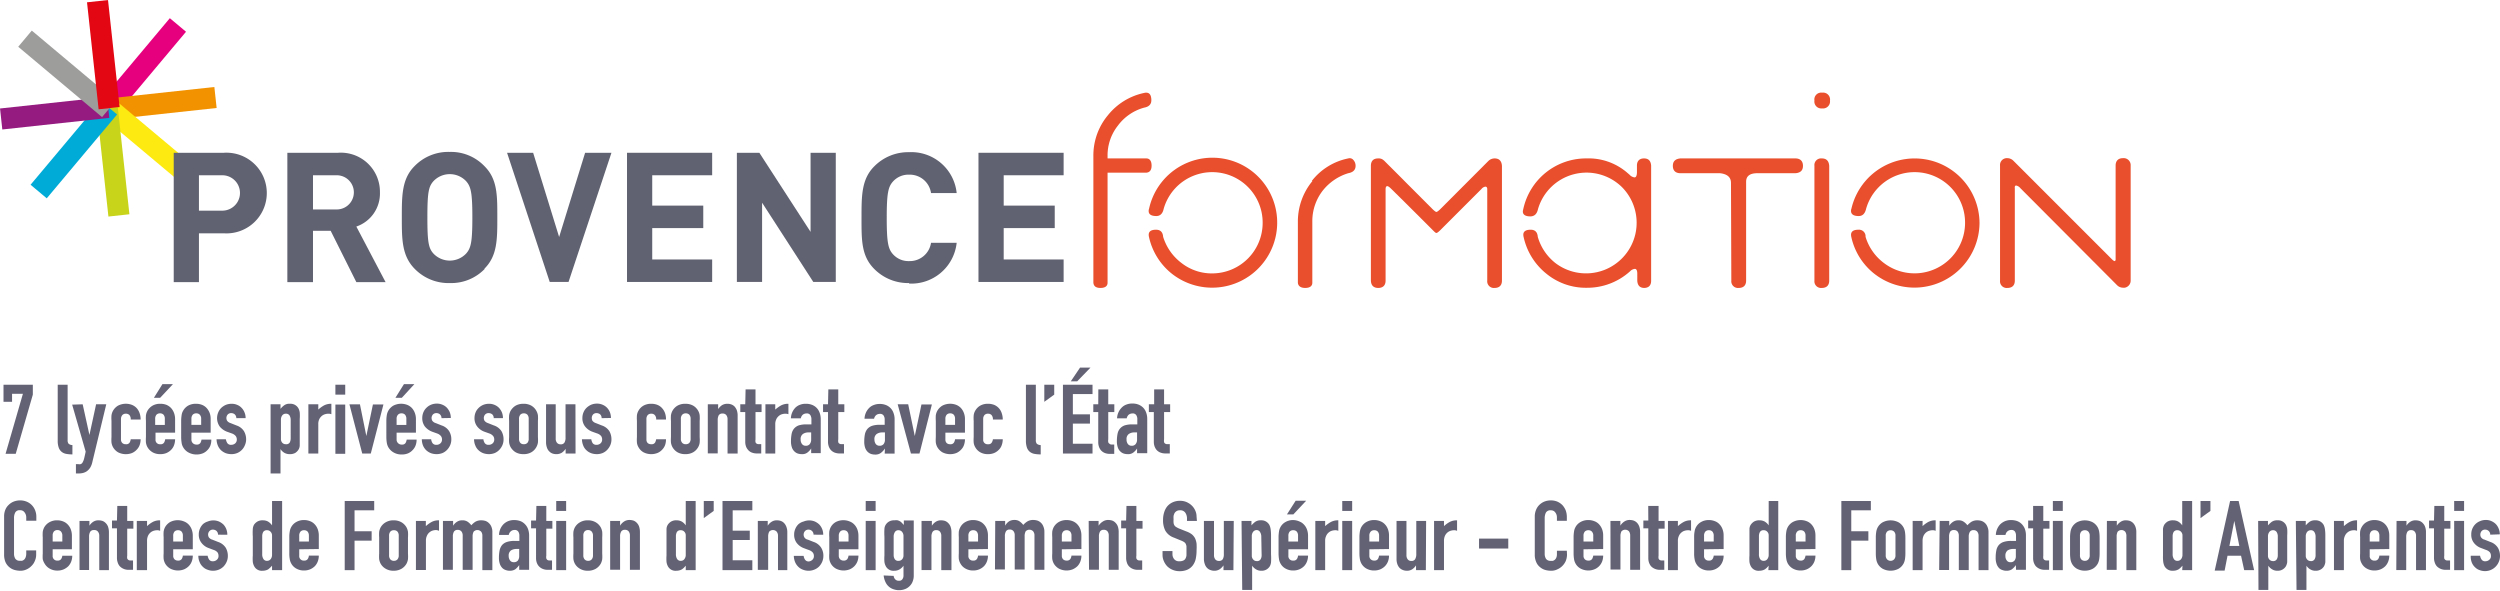 <svg xmlns="http://www.w3.org/2000/svg" width="103.16mm" height="24.37mm" viewBox="0 0 292.42 69.08"><defs><style>.cls-1{fill:#636275;}.cls-2{fill:#e6007e;}.cls-3{fill:#f39200;}.cls-4{fill:#fcea10;}.cls-5{fill:#c8d419;}.cls-6{fill:#00abd7;}.cls-7{fill:#951b81;}.cls-8{fill:#9d9d9c;}.cls-9{fill:#e30613;}.cls-10{fill:#616271;}.cls-11{fill:#e94f2d;}</style></defs><title>logo-PF-7lyc-cfes-cfa-2019-seul</title><g id="Calque_2" data-name="Calque 2"><g id="Calque_1-2" data-name="Calque 1"><path class="cls-1" d="M2.68,46.06H1.41V47h-1V45H3.84v1.16l-2,6.92H.65Z"/><path class="cls-1" d="M6.75,45H7.91v6.46a.64.64,0,0,0,.12.45.73.73,0,0,0,.44.15v1.09a4,4,0,0,1-.72-.06,1.21,1.21,0,0,1-.54-.24,1.11,1.11,0,0,1-.34-.49,2.37,2.37,0,0,1-.12-.82Z"/><path class="cls-1" d="M9.67,47.29l.79,3.59h0l.78-3.59h1.19L10.8,54.05a2.05,2.05,0,0,1-.25.65,1.67,1.67,0,0,1-.38.41,1.46,1.46,0,0,1-.46.21,2.16,2.16,0,0,1-.51.06H8.88V54.29h.26a.87.87,0,0,0,.3,0,.46.46,0,0,0,.22-.2,1.75,1.75,0,0,0,.18-.46c.05-.2.11-.46.18-.8l-1.58-5.5Z"/><path class="cls-1" d="M14.15,51.4a.57.57,0,0,0,.16.42.55.55,0,0,0,.41.14.46.46,0,0,0,.44-.19,1,1,0,0,0,.13-.39h1.16a2,2,0,0,1-.12.69,1.53,1.53,0,0,1-.35.54,1.6,1.6,0,0,1-.54.38,2,2,0,0,1-1.64-.09,1.64,1.64,0,0,1-.59-.61,1.59,1.59,0,0,1-.17-.52,4.36,4.36,0,0,1,0-.65V49.23a4.36,4.36,0,0,1,0-.65,1.59,1.59,0,0,1,.17-.52,1.64,1.64,0,0,1,.59-.61,2,2,0,0,1,1.64-.09,1.55,1.55,0,0,1,.55.38,1.72,1.72,0,0,1,.34.59,2.21,2.21,0,0,1,.12.74H15.29a.75.75,0,0,0-.15-.52.55.55,0,0,0-.42-.16.53.53,0,0,0-.41.16.72.72,0,0,0-.16.49Z"/><path class="cls-1" d="M18.19,50.61v.79a.51.51,0,0,0,.57.56.45.45,0,0,0,.43-.19,1,1,0,0,0,.13-.39h1.16a2,2,0,0,1-.12.69,1.5,1.5,0,0,1-.34.54,1.75,1.75,0,0,1-.55.38,1.8,1.8,0,0,1-.71.13,1.77,1.77,0,0,1-.92-.22,1.67,1.67,0,0,1-.6-.61,1.59,1.59,0,0,1-.17-.52,4.36,4.36,0,0,1,0-.65V49.23a4.36,4.36,0,0,1,0-.65,1.59,1.59,0,0,1,.17-.52,1.67,1.67,0,0,1,.6-.61,1.77,1.77,0,0,1,.92-.22,1.88,1.88,0,0,1,.72.13,1.6,1.6,0,0,1,.54.38,1.77,1.77,0,0,1,.34.58,2,2,0,0,1,.12.7v1.59ZM19,44.93h1.23l-1.5,1.6H18Zm-.85,4.77h1.13V49a.72.72,0,0,0-.15-.49.53.53,0,0,0-.41-.16.54.54,0,0,0-.42.16.72.72,0,0,0-.15.49Z"/><path class="cls-1" d="M22.39,50.61v.79a.57.57,0,0,0,.15.42A.58.58,0,0,0,23,52a.47.47,0,0,0,.44-.19,1.2,1.2,0,0,0,.13-.39h1.15a2,2,0,0,1-.11.69,1.53,1.53,0,0,1-.35.54,1.55,1.55,0,0,1-.55.38A2,2,0,0,1,22,52.9a1.57,1.57,0,0,1-.59-.61,1.39,1.39,0,0,1-.17-.52,4.29,4.29,0,0,1-.05-.65V49.23a4.29,4.29,0,0,1,.05-.65,1.39,1.39,0,0,1,.17-.52,1.57,1.57,0,0,1,.59-.61,1.79,1.79,0,0,1,.92-.22,1.88,1.88,0,0,1,.72.13,1.43,1.43,0,0,1,.54.38,1.8,1.8,0,0,1,.35.58,2,2,0,0,1,.11.7v1.59Zm0-.91h1.14V49a.67.67,0,0,0-.16-.49.53.53,0,0,0-.41-.16.55.55,0,0,0-.42.16.72.72,0,0,0-.15.49Z"/><path class="cls-1" d="M27.64,48.91a.59.59,0,0,0-.19-.45.65.65,0,0,0-.4-.14.54.54,0,0,0-.42.17.63.63,0,0,0-.15.41.71.71,0,0,0,.08.31.78.78,0,0,0,.41.28l.68.27a1.65,1.65,0,0,1,.89.68,1.91,1.91,0,0,1,.25.94,1.69,1.69,0,0,1-.14.68,1.67,1.67,0,0,1-.35.55,1.64,1.64,0,0,1-.55.38,1.73,1.73,0,0,1-.69.13,2,2,0,0,1-.65-.11,1.87,1.87,0,0,1-.54-.33,1.69,1.69,0,0,1-.38-.54,2,2,0,0,1-.16-.76h1.09a1.23,1.23,0,0,0,.17.45.51.51,0,0,0,.46.2.71.71,0,0,0,.45-.16.58.58,0,0,0,.2-.46.69.69,0,0,0-.13-.41,1,1,0,0,0-.45-.3l-.56-.2a2,2,0,0,1-.86-.61,1.71,1.71,0,0,1-.17-1.66,1.66,1.66,0,0,1,.36-.53,1.93,1.93,0,0,1,.54-.35,1.84,1.84,0,0,1,.66-.12,1.59,1.59,0,0,1,.66.13,1.41,1.41,0,0,1,.51.35,1.55,1.55,0,0,1,.34.53,1.67,1.67,0,0,1,.13.67Z"/><path class="cls-1" d="M31.65,47.29h1.16v.53a2.46,2.46,0,0,1,.44-.42,1,1,0,0,1,.66-.17,1.05,1.05,0,0,1,1,.54,1.51,1.51,0,0,1,.15.48,5.17,5.17,0,0,1,0,.76V51.2c0,.42,0,.73,0,.92a1,1,0,0,1-.15.48,1.25,1.25,0,0,1-.38.38,1.28,1.28,0,0,1-.65.14,1.23,1.23,0,0,1-.61-.15,1.37,1.37,0,0,1-.46-.44h0v2.85H31.65ZM34,49.17a1.07,1.07,0,0,0-.13-.57.48.48,0,0,0-.43-.21.5.5,0,0,0-.42.19.81.81,0,0,0-.16.52v2.24a.64.64,0,0,0,.16.45.54.54,0,0,0,.42.17.47.47,0,0,0,.45-.2,1.06,1.06,0,0,0,.11-.48Z"/><path class="cls-1" d="M36.07,47.29h1.16v.62a3.33,3.33,0,0,1,.69-.5,1.8,1.8,0,0,1,.84-.18v1.22a1,1,0,0,0-.35-.06,1.43,1.43,0,0,0-.39.06,1.06,1.06,0,0,0-.39.21,1.24,1.24,0,0,0-.29.38,1.34,1.34,0,0,0-.11.6v3.41H36.07Z"/><path class="cls-1" d="M39.23,45h1.15v1.16H39.23Zm0,2.32h1.15v5.76H39.23Z"/><path class="cls-1" d="M43.37,53.05h-1l-1.5-5.76h1.23L42.85,51h0l.77-3.69h1.23Z"/><path class="cls-1" d="M46.39,50.61v.79a.54.54,0,0,0,.16.42A.55.55,0,0,0,47,52a.46.46,0,0,0,.44-.19,1.2,1.2,0,0,0,.13-.39h1.16a2,2,0,0,1-.12.69,1.53,1.53,0,0,1-.35.54,1.6,1.6,0,0,1-.54.38,1.85,1.85,0,0,1-.72.13A1.82,1.82,0,0,1,46,52.9a1.64,1.64,0,0,1-.59-.61,1.59,1.59,0,0,1-.17-.52,4.29,4.29,0,0,1-.05-.65V49.23a4.29,4.29,0,0,1,.05-.65,1.59,1.59,0,0,1,.17-.52,1.64,1.64,0,0,1,.59-.61,2,2,0,0,1,1.64-.09,1.55,1.55,0,0,1,.55.38,1.77,1.77,0,0,1,.34.58,2,2,0,0,1,.12.7v1.59Zm.86-5.68h1.22L47,46.53h-.75Zm-.86,4.77h1.14V49a.72.72,0,0,0-.15-.49.55.55,0,0,0-.42-.16.53.53,0,0,0-.41.16.67.67,0,0,0-.16.49Z"/><path class="cls-1" d="M51.64,48.91a.59.59,0,0,0-.19-.45.63.63,0,0,0-.4-.14.54.54,0,0,0-.42.17.63.63,0,0,0-.15.41.71.71,0,0,0,.08.31.78.78,0,0,0,.41.28l.68.27a1.65,1.65,0,0,1,.89.68,1.81,1.81,0,0,1,.25.94,1.68,1.68,0,0,1-.13.68,1.87,1.87,0,0,1-.36.55,1.6,1.6,0,0,1-.54.38,1.82,1.82,0,0,1-.7.13,2,2,0,0,1-.65-.11,1.87,1.87,0,0,1-.54-.33,1.69,1.69,0,0,1-.38-.54,2,2,0,0,1-.15-.76h1.09a1.06,1.06,0,0,0,.16.45.52.52,0,0,0,.46.2.67.67,0,0,0,.45-.16.58.58,0,0,0,.2-.46.63.63,0,0,0-.13-.41,1,1,0,0,0-.45-.3l-.56-.2a2,2,0,0,1-.86-.61,1.61,1.61,0,0,1-.31-1,1.72,1.72,0,0,1,.14-.68,1.54,1.54,0,0,1,.37-.53,1.68,1.68,0,0,1,.54-.35,1.76,1.76,0,0,1,.66-.12,1.57,1.57,0,0,1,.65.13,1.54,1.54,0,0,1,.52.35,1.93,1.93,0,0,1,.34.53,1.85,1.85,0,0,1,.12.67Z"/><path class="cls-1" d="M57.75,48.91a.59.59,0,0,0-.18-.45.68.68,0,0,0-.41-.14.54.54,0,0,0-.42.17.63.63,0,0,0-.15.41.71.71,0,0,0,.08.31.82.82,0,0,0,.41.28l.68.27a1.68,1.68,0,0,1,.9.68,1.91,1.91,0,0,1,.24.94,1.68,1.68,0,0,1-.13.68,1.87,1.87,0,0,1-.36.55,1.6,1.6,0,0,1-.54.38,1.82,1.82,0,0,1-.7.13,2,2,0,0,1-.64-.11,1.63,1.63,0,0,1-.54-.33,1.43,1.43,0,0,1-.38-.54,1.81,1.81,0,0,1-.16-.76h1.09a1.06,1.06,0,0,0,.16.45.52.52,0,0,0,.46.2.67.67,0,0,0,.45-.16.58.58,0,0,0,.2-.46.63.63,0,0,0-.13-.41,1,1,0,0,0-.45-.3l-.56-.2a1.87,1.87,0,0,1-.85-.61,1.56,1.56,0,0,1-.32-1,1.72,1.72,0,0,1,.14-.68A1.54,1.54,0,0,1,56,47.7a1.68,1.68,0,0,1,.54-.35,1.76,1.76,0,0,1,.66-.12,1.57,1.57,0,0,1,.65.13,1.54,1.54,0,0,1,.52.35,1.93,1.93,0,0,1,.34.53,1.85,1.85,0,0,1,.12.67Z"/><path class="cls-1" d="M59.55,49.23a4.36,4.36,0,0,1,0-.65,1.59,1.59,0,0,1,.17-.52,1.72,1.72,0,0,1,.59-.61,1.82,1.82,0,0,1,.92-.22,1.77,1.77,0,0,1,.92.22,1.57,1.57,0,0,1,.59.61,1.6,1.6,0,0,1,.18.52,4.36,4.36,0,0,1,0,.65v1.89a4.36,4.36,0,0,1,0,.65,1.6,1.6,0,0,1-.18.52,1.57,1.57,0,0,1-.59.61,1.77,1.77,0,0,1-.92.22,1.82,1.82,0,0,1-.92-.22,1.72,1.72,0,0,1-.59-.61,1.59,1.59,0,0,1-.17-.52,4.36,4.36,0,0,1,0-.65Zm1.16,2.08a.7.7,0,0,0,.15.49.53.53,0,0,0,.41.16.54.54,0,0,0,.42-.16.7.7,0,0,0,.15-.49V49a.72.72,0,0,0-.15-.49.54.54,0,0,0-.42-.16.53.53,0,0,0-.41.16.72.72,0,0,0-.15.49Z"/><path class="cls-1" d="M67.32,53.05H66.16V52.5h0a1.71,1.71,0,0,1-.44.45,1.18,1.18,0,0,1-.65.17,1.35,1.35,0,0,1-.44-.07.93.93,0,0,1-.38-.25,1,1,0,0,1-.27-.43,1.82,1.82,0,0,1-.11-.66V47.29H65v4a.75.75,0,0,0,.15.5.52.52,0,0,0,.42.18.47.47,0,0,0,.45-.2,1.08,1.08,0,0,0,.13-.59V47.29h1.16Z"/><path class="cls-1" d="M70.37,48.91a.59.59,0,0,0-.18-.45.68.68,0,0,0-.41-.14.54.54,0,0,0-.42.17.62.62,0,0,0-.14.41.7.7,0,0,0,.07.31.82.82,0,0,0,.41.28l.68.27a1.68,1.68,0,0,1,.9.68,1.91,1.91,0,0,1,.24.94,1.68,1.68,0,0,1-.13.68,1.87,1.87,0,0,1-.36.55,1.6,1.6,0,0,1-.54.38,1.78,1.78,0,0,1-.7.13,2,2,0,0,1-.64-.11,1.63,1.63,0,0,1-.54-.33,1.43,1.43,0,0,1-.38-.54,2,2,0,0,1-.16-.76h1.09a1.21,1.21,0,0,0,.16.45.52.52,0,0,0,.46.2.67.67,0,0,0,.45-.16.58.58,0,0,0,.2-.46.69.69,0,0,0-.12-.41,1,1,0,0,0-.46-.3l-.56-.2a1.92,1.92,0,0,1-.85-.61,1.56,1.56,0,0,1-.32-1,1.72,1.72,0,0,1,.14-.68,1.54,1.54,0,0,1,.37-.53,1.93,1.93,0,0,1,.54-.35,1.76,1.76,0,0,1,.66-.12,1.57,1.57,0,0,1,.65.13,1.54,1.54,0,0,1,.52.35,1.72,1.72,0,0,1,.34.53,1.85,1.85,0,0,1,.12.67Z"/><path class="cls-1" d="M75.61,51.4a.57.57,0,0,0,.15.42.58.58,0,0,0,.42.14.47.47,0,0,0,.44-.19,1.2,1.2,0,0,0,.13-.39H77.9a2,2,0,0,1-.11.69,1.53,1.53,0,0,1-.35.54,1.55,1.55,0,0,1-.55.38,2,2,0,0,1-1.63-.09,1.57,1.57,0,0,1-.59-.61,1.39,1.39,0,0,1-.17-.52,4.29,4.29,0,0,1,0-.65V49.23a4.29,4.29,0,0,1,0-.65,1.39,1.39,0,0,1,.17-.52,1.57,1.57,0,0,1,.59-.61,1.79,1.79,0,0,1,.92-.22,1.88,1.88,0,0,1,.72.13,1.43,1.43,0,0,1,.54.38,1.74,1.74,0,0,1,.35.59,2.21,2.21,0,0,1,.11.74H76.75a.7.7,0,0,0-.16-.52.53.53,0,0,0-.41-.16.55.55,0,0,0-.42.16.72.72,0,0,0-.15.49Z"/><path class="cls-1" d="M78.48,49.23a4.29,4.29,0,0,1,0-.65,1.59,1.59,0,0,1,.17-.52,1.64,1.64,0,0,1,.59-.61,1.82,1.82,0,0,1,.92-.22,1.79,1.79,0,0,1,.92.22,1.57,1.57,0,0,1,.59.61,1.39,1.39,0,0,1,.17.52,4.29,4.29,0,0,1,0,.65v1.89a4.29,4.29,0,0,1,0,.65,1.39,1.39,0,0,1-.17.52,1.57,1.57,0,0,1-.59.61,1.79,1.79,0,0,1-.92.22,1.82,1.82,0,0,1-.92-.22,1.64,1.64,0,0,1-.59-.61,1.59,1.59,0,0,1-.17-.52,4.29,4.29,0,0,1,0-.65Zm1.16,2.08a.66.66,0,0,0,.16.49.53.53,0,0,0,.41.16.55.55,0,0,0,.42-.16.7.7,0,0,0,.15-.49V49a.72.72,0,0,0-.15-.49.55.55,0,0,0-.42-.16.53.53,0,0,0-.41.16.67.67,0,0,0-.16.49Z"/><path class="cls-1" d="M82.79,47.29H84v.56h0a1.71,1.71,0,0,1,.44-.45,1.18,1.18,0,0,1,.65-.17,1.25,1.25,0,0,1,.43.07,1,1,0,0,1,.39.24,1.37,1.37,0,0,1,.27.44,1.83,1.83,0,0,1,.1.66v4.41H85.1v-4a.76.76,0,0,0-.15-.5.52.52,0,0,0-.42-.18.5.5,0,0,0-.46.2,1.18,1.18,0,0,0-.12.59v3.87H82.79Z"/><path class="cls-1" d="M87.21,45.55h1.16v1.74h.71v.91h-.71v3.2a.86.86,0,0,0,0,.31.28.28,0,0,0,.12.17.38.38,0,0,0,.22.07h.33v1.09h-.47a1.64,1.64,0,0,1-.67-.12,1.07,1.07,0,0,1-.42-.32,1.18,1.18,0,0,1-.24-.44,1.58,1.58,0,0,1-.07-.47V48.2h-.58v-.91h.58Z"/><path class="cls-1" d="M89.53,47.29h1.15v.62a3.66,3.66,0,0,1,.7-.5,1.77,1.77,0,0,1,.84-.18v1.22a1.07,1.07,0,0,0-.35-.06,1.49,1.49,0,0,0-.4.06,1,1,0,0,0-.38.21,1.1,1.1,0,0,0-.29.38,1.34,1.34,0,0,0-.12.6v3.41H89.53Z"/><path class="cls-1" d="M94.88,52.46h0a1.83,1.83,0,0,1-.46.49,1,1,0,0,1-.65.17,1.52,1.52,0,0,1-.42-.06,1,1,0,0,1-.4-.23,1.13,1.13,0,0,1-.31-.46,2.13,2.13,0,0,1-.12-.78,4.34,4.34,0,0,1,.08-.86,1.34,1.34,0,0,1,.29-.61,1.31,1.31,0,0,1,.56-.37,2.91,2.91,0,0,1,.9-.11h.25l.31,0v-.6a.91.91,0,0,0-.13-.49.48.48,0,0,0-.45-.19.73.73,0,0,0-.42.14.76.76,0,0,0-.24.43H92.51A1.89,1.89,0,0,1,93,47.72a1.42,1.42,0,0,1,.54-.36,1.81,1.81,0,0,1,.72-.13,1.9,1.9,0,0,1,.68.11,1.51,1.51,0,0,1,.92.91A2.15,2.15,0,0,1,96,49v4H94.88Zm0-1.88-.32,0a1.1,1.1,0,0,0-.64.18.71.71,0,0,0-.27.64.85.85,0,0,0,.16.54.53.53,0,0,0,.44.2.56.56,0,0,0,.46-.19.82.82,0,0,0,.17-.55Z"/><path class="cls-1" d="M96.89,45.55h1.16v1.74h.71v.91h-.71v3.2a.86.86,0,0,0,0,.31.25.25,0,0,0,.12.17.38.38,0,0,0,.22.07h.33v1.09h-.48a1.62,1.62,0,0,1-.66-.12,1.18,1.18,0,0,1-.43-.32,1.32,1.32,0,0,1-.23-.44,1.58,1.58,0,0,1-.07-.47V48.2h-.58v-.91h.58Z"/><path class="cls-1" d="M103.51,52.46h0A2,2,0,0,1,103,53a1.08,1.08,0,0,1-.66.17,1.64,1.64,0,0,1-.42-.06,1.09,1.09,0,0,1-.4-.23,1.24,1.24,0,0,1-.31-.46,2.13,2.13,0,0,1-.12-.78,4.34,4.34,0,0,1,.08-.86,1.44,1.44,0,0,1,.29-.61,1.29,1.29,0,0,1,.57-.37,2.8,2.8,0,0,1,.89-.11h.25l.31,0v-.6a.83.83,0,0,0-.13-.49.48.48,0,0,0-.45-.19.68.68,0,0,0-.41.14.72.72,0,0,0-.25.43h-1.12a1.88,1.88,0,0,1,.52-1.24,1.39,1.39,0,0,1,.55-.36,1.8,1.8,0,0,1,.71-.13,1.9,1.9,0,0,1,.68.11,1.55,1.55,0,0,1,.55.34,1.52,1.52,0,0,1,.37.57,2.14,2.14,0,0,1,.14.79v4h-1.16Zm0-1.88a2.31,2.31,0,0,0-.32,0,1.12,1.12,0,0,0-.64.18.71.71,0,0,0-.27.64.91.91,0,0,0,.16.54.56.56,0,0,0,.45.2.58.58,0,0,0,.46-.19.82.82,0,0,0,.16-.55Z"/><path class="cls-1" d="M107.55,53.05h-1L105,47.29h1.23L107,51h0l.78-3.69h1.22Z"/><path class="cls-1" d="M110.58,50.61v.79a.57.57,0,0,0,.15.42.55.55,0,0,0,.41.14.46.46,0,0,0,.44-.19,1,1,0,0,0,.13-.39h1.16a2,2,0,0,1-.12.69,1.4,1.4,0,0,1-.35.54,1.6,1.6,0,0,1-.54.38,2,2,0,0,1-1.64-.09,1.72,1.72,0,0,1-.59-.61,1.59,1.59,0,0,1-.17-.52,4.36,4.36,0,0,1,0-.65V49.23a4.36,4.36,0,0,1,0-.65,1.59,1.59,0,0,1,.17-.52,1.72,1.72,0,0,1,.59-.61,2,2,0,0,1,1.64-.09,1.55,1.55,0,0,1,.55.38,1.77,1.77,0,0,1,.34.58,2,2,0,0,1,.12.7v1.59Zm0-.91h1.13V49a.72.72,0,0,0-.15-.49.54.54,0,0,0-.42-.16.53.53,0,0,0-.41.16.72.72,0,0,0-.15.49Z"/><path class="cls-1" d="M115,51.4a.51.51,0,0,0,.57.56.44.44,0,0,0,.43-.19,1,1,0,0,0,.14-.39h1.15a2,2,0,0,1-.12.69,1.38,1.38,0,0,1-.34.54,1.64,1.64,0,0,1-.55.38,1.8,1.8,0,0,1-.71.13,1.77,1.77,0,0,1-.92-.22,1.57,1.57,0,0,1-.59-.61,1.39,1.39,0,0,1-.17-.52,4.29,4.29,0,0,1,0-.65V49.23a4.29,4.29,0,0,1,0-.65,1.39,1.39,0,0,1,.17-.52,1.57,1.57,0,0,1,.59-.61,1.77,1.77,0,0,1,.92-.22,1.88,1.88,0,0,1,.72.13,1.51,1.51,0,0,1,.54.38,1.58,1.58,0,0,1,.34.59,2.21,2.21,0,0,1,.12.74h-1.15a.75.75,0,0,0-.16-.52.53.53,0,0,0-.41-.16.54.54,0,0,0-.42.16A.72.72,0,0,0,115,49Z"/><path class="cls-1" d="M120,45h1.16v6.46a.64.64,0,0,0,.12.45.74.74,0,0,0,.45.15v1.09a3.88,3.88,0,0,1-.72-.06,1.2,1.2,0,0,1-.55-.24,1.11,1.11,0,0,1-.34-.49,2.37,2.37,0,0,1-.12-.82Z"/><path class="cls-1" d="M122.15,45h1.16v1.16l-1.16.84Z"/><path class="cls-1" d="M124.33,45h3.46v1.09h-2.3v2.37h2v1.09h-2V51.9h2.3v1.15h-3.46Zm2-2h1.22L126,44.6h-.75Z"/><path class="cls-1" d="M128.47,45.55h1.16v1.74h.71v.91h-.71v3.2a.86.86,0,0,0,0,.31.25.25,0,0,0,.12.17A.38.38,0,0,0,130,52h.33v1.09h-.48a1.62,1.62,0,0,1-.66-.12,1.18,1.18,0,0,1-.43-.32,1.32,1.32,0,0,1-.23-.44,1.58,1.58,0,0,1-.07-.47V48.2h-.58v-.91h.58Z"/><path class="cls-1" d="M133,52.46h0a1.83,1.83,0,0,1-.46.49,1,1,0,0,1-.65.17,1.52,1.52,0,0,1-.42-.06,1,1,0,0,1-.4-.23,1.13,1.13,0,0,1-.31-.46,2.13,2.13,0,0,1-.12-.78,4.34,4.34,0,0,1,.08-.86,1.34,1.34,0,0,1,.29-.61,1.31,1.31,0,0,1,.56-.37,2.91,2.91,0,0,1,.9-.11h.25l.31,0v-.6a.83.83,0,0,0-.13-.49.48.48,0,0,0-.45-.19.73.73,0,0,0-.42.14.76.76,0,0,0-.24.43h-1.13a1.89,1.89,0,0,1,.53-1.24,1.42,1.42,0,0,1,.54-.36,1.81,1.81,0,0,1,.72-.13,1.9,1.9,0,0,1,.68.11,1.64,1.64,0,0,1,.55.34,1.52,1.52,0,0,1,.37.57,2.14,2.14,0,0,1,.14.79v4H133Zm0-1.88-.32,0a1.1,1.1,0,0,0-.64.18.71.71,0,0,0-.27.64.85.85,0,0,0,.16.54.53.53,0,0,0,.44.2.56.56,0,0,0,.46-.19.82.82,0,0,0,.17-.55Z"/><path class="cls-1" d="M135,45.55h1.16v1.74h.71v.91h-.71v3.2a.86.86,0,0,0,0,.31.25.25,0,0,0,.12.17.38.38,0,0,0,.22.07h.33v1.09h-.48a1.62,1.62,0,0,1-.66-.12,1.18,1.18,0,0,1-.43-.32,1.32,1.32,0,0,1-.23-.44,1.58,1.58,0,0,1-.07-.47V48.2h-.58v-.91H135Z"/><path class="cls-1" d="M4.23,64.88a1.79,1.79,0,0,1-.15.72,1.69,1.69,0,0,1-.39.59,1.85,1.85,0,0,1-.58.41,1.64,1.64,0,0,1-.72.16,2.57,2.57,0,0,1-.67-.09,1.6,1.6,0,0,1-.62-.32,1.67,1.67,0,0,1-.45-.58,2.22,2.22,0,0,1-.17-.92V60.4a2,2,0,0,1,.13-.74A1.6,1.6,0,0,1,1,59.07a1.8,1.8,0,0,1,.6-.4,2.06,2.06,0,0,1,.76-.14,2,2,0,0,1,.74.14,1.78,1.78,0,0,1,1,1,2,2,0,0,1,.15.78v.46H3.07v-.39a.94.94,0,0,0-.2-.59.6.6,0,0,0-.52-.25.57.57,0,0,0-.57.27,1.36,1.36,0,0,0-.14.67v4.14a1.1,1.1,0,0,0,.15.59.6.6,0,0,0,.55.24,1,1,0,0,0,.24,0,.7.7,0,0,0,.24-.13A.67.67,0,0,0,3,65.18a1.15,1.15,0,0,0,.07-.4v-.4H4.23Z"/><path class="cls-1" d="M6.16,64.25V65a.52.52,0,0,0,.57.57.47.47,0,0,0,.43-.19A1,1,0,0,0,7.29,65H8.45a1.91,1.91,0,0,1-.12.68,1.64,1.64,0,0,1-.34.55,1.9,1.9,0,0,1-.55.37,1.8,1.8,0,0,1-.71.14,1.77,1.77,0,0,1-.92-.23,1.57,1.57,0,0,1-.6-.6A1.67,1.67,0,0,1,5,65.41a4.45,4.45,0,0,1,0-.65v-1.9a4.45,4.45,0,0,1,0-.65,1.67,1.67,0,0,1,.17-.52,1.57,1.57,0,0,1,.6-.6,1.77,1.77,0,0,1,.92-.23,1.89,1.89,0,0,1,.72.14,1.47,1.47,0,0,1,.54.38,1.63,1.63,0,0,1,.34.57,2.08,2.08,0,0,1,.12.71v1.59Zm0-.91H7.29v-.66a.73.73,0,0,0-.15-.5A.53.53,0,0,0,6.73,62a.54.54,0,0,0-.42.16.73.73,0,0,0-.15.5Z"/><path class="cls-1" d="M9.3,60.93h1.16v.56h0a1.43,1.43,0,0,1,.43-.45,1.12,1.12,0,0,1,.66-.18,1.68,1.68,0,0,1,.43.07,1,1,0,0,1,.38.25,1.15,1.15,0,0,1,.28.44,2,2,0,0,1,.1.65v4.42H11.61v-4a.76.76,0,0,0-.15-.5A.52.52,0,0,0,11,62a.49.49,0,0,0-.45.2,1.1,1.1,0,0,0-.13.59v3.88H9.3Z"/><path class="cls-1" d="M13.72,59.18h1.16v1.75h.72v.91h-.72V65a.92.92,0,0,0,0,.32.37.37,0,0,0,.13.17.44.44,0,0,0,.22.07h.33v1.09h-.48a1.44,1.44,0,0,1-.66-.13,1.29,1.29,0,0,1-.43-.31,1.24,1.24,0,0,1-.23-.44,1.6,1.6,0,0,1-.08-.47v-3.5h-.58v-.91h.58Z"/><path class="cls-1" d="M16,60.93H17.2v.61a3.33,3.33,0,0,1,.69-.5,1.8,1.8,0,0,1,.84-.18v1.23a.84.84,0,0,0-.35-.07,1.43,1.43,0,0,0-.39.06,1.06,1.06,0,0,0-.39.21,1.17,1.17,0,0,0-.29.39,1.44,1.44,0,0,0-.11.59v3.42H16Z"/><path class="cls-1" d="M20.26,64.25V65a.57.57,0,0,0,.15.42.56.56,0,0,0,.41.15.48.48,0,0,0,.44-.19,1,1,0,0,0,.13-.39h1.16a1.91,1.91,0,0,1-.12.68,1.52,1.52,0,0,1-.35.55,1.73,1.73,0,0,1-.54.37,1.94,1.94,0,0,1-1.64-.09,1.62,1.62,0,0,1-.59-.6,1.67,1.67,0,0,1-.17-.52,4.45,4.45,0,0,1,0-.65v-1.9a4.45,4.45,0,0,1,0-.65,1.67,1.67,0,0,1,.17-.52,1.62,1.62,0,0,1,.59-.6A1.94,1.94,0,0,1,21.54,61a1.43,1.43,0,0,1,.55.38,1.63,1.63,0,0,1,.34.57,2.08,2.08,0,0,1,.12.71v1.59Zm0-.91h1.13v-.66a.73.73,0,0,0-.15-.5.54.54,0,0,0-.42-.16.53.53,0,0,0-.41.16.73.73,0,0,0-.15.5Z"/><path class="cls-1" d="M25.5,62.54a.58.58,0,0,0-.18-.44.63.63,0,0,0-.41-.15.52.52,0,0,0-.42.18.6.6,0,0,0-.15.4.68.68,0,0,0,.08.31.72.72,0,0,0,.41.28l.68.27a1.69,1.69,0,0,1,.9.69,1.88,1.88,0,0,1,.24.94,1.63,1.63,0,0,1-.13.67,1.92,1.92,0,0,1-.36.56,1.73,1.73,0,0,1-.54.37,1.82,1.82,0,0,1-.7.14,1.73,1.73,0,0,1-.64-.12,1.36,1.36,0,0,1-.54-.33,1.43,1.43,0,0,1-.38-.54A1.73,1.73,0,0,1,23.2,65h1.09a1.11,1.11,0,0,0,.16.44.5.5,0,0,0,.46.21.68.68,0,0,0,.45-.17.57.57,0,0,0,.2-.46.71.71,0,0,0-.12-.41,1,1,0,0,0-.46-.29l-.56-.21a1.8,1.8,0,0,1-.85-.61,1.52,1.52,0,0,1-.32-1,1.64,1.64,0,0,1,.14-.67,1.58,1.58,0,0,1,.37-.54A1.5,1.5,0,0,1,24.3,61a1.72,1.72,0,0,1,1.31,0,1.9,1.9,0,0,1,.52.35,1.66,1.66,0,0,1,.34.54,1.84,1.84,0,0,1,.12.66Z"/><path class="cls-1" d="M31.82,66.17l-.22.23-.22.19a1.26,1.26,0,0,1-.29.12,1.32,1.32,0,0,1-.37.05,1,1,0,0,1-1-.55,1.51,1.51,0,0,1-.15-.48,5,5,0,0,1,0-.76V62.78a6.93,6.93,0,0,1,0-.92,1.19,1.19,0,0,1,.14-.48,1.26,1.26,0,0,1,.39-.37,1.18,1.18,0,0,1,.65-.15,1.23,1.23,0,0,1,.61.15,1.59,1.59,0,0,1,.46.44h0V58.6H33v8.09H31.82Zm-1.15-1.36a1,1,0,0,0,.14.57.46.46,0,0,0,.43.22.53.53,0,0,0,.42-.2.79.79,0,0,0,.16-.52V62.64a.6.6,0,0,0-.17-.44.52.52,0,0,0-.41-.18.49.49,0,0,0-.45.2,1,1,0,0,0-.12.48Z"/><path class="cls-1" d="M35,64.25V65a.52.52,0,0,0,.57.57.46.46,0,0,0,.43-.19.86.86,0,0,0,.13-.39h1.16a1.91,1.91,0,0,1-.12.68,1.64,1.64,0,0,1-.34.55,1.77,1.77,0,0,1-.55.37,1.8,1.8,0,0,1-.71.14,1.77,1.77,0,0,1-.92-.23,1.48,1.48,0,0,1-.59-.6,1.45,1.45,0,0,1-.17-.52,3.36,3.36,0,0,1-.05-.65v-1.9a3.36,3.36,0,0,1,.05-.65,1.45,1.45,0,0,1,.17-.52,1.48,1.48,0,0,1,.59-.6,1.77,1.77,0,0,1,.92-.23,1.89,1.89,0,0,1,.72.14,1.39,1.39,0,0,1,.54.38,1.63,1.63,0,0,1,.34.57,2.08,2.08,0,0,1,.12.71v1.59Zm0-.91h1.13v-.66a.73.73,0,0,0-.15-.5.53.53,0,0,0-.41-.16.54.54,0,0,0-.42.16.73.73,0,0,0-.15.5Z"/><path class="cls-1" d="M40.32,58.6h3.45v1.09h-2.3v2.45h2v1.1h-2v3.45H40.32Z"/><path class="cls-1" d="M44.35,62.86a4.45,4.45,0,0,1,0-.65,1.67,1.67,0,0,1,.17-.52,1.57,1.57,0,0,1,.6-.6,1.77,1.77,0,0,1,.92-.23,1.82,1.82,0,0,1,.92.23,1.62,1.62,0,0,1,.59.6,1.67,1.67,0,0,1,.17.52,4.45,4.45,0,0,1,0,.65v1.9a4.45,4.45,0,0,1,0,.65,1.67,1.67,0,0,1-.17.52,1.62,1.62,0,0,1-.59.6,1.82,1.82,0,0,1-.92.23,1.77,1.77,0,0,1-.92-.23,1.57,1.57,0,0,1-.6-.6,1.67,1.67,0,0,1-.17-.52,4.45,4.45,0,0,1,0-.65Zm1.16,2.08a.7.7,0,0,0,.15.49.54.54,0,0,0,.42.17.53.53,0,0,0,.41-.17.7.7,0,0,0,.15-.49V62.68a.73.73,0,0,0-.15-.5.53.53,0,0,0-.41-.16.54.54,0,0,0-.42.16.73.73,0,0,0-.15.5Z"/><path class="cls-1" d="M48.65,60.93h1.16v.61a3.66,3.66,0,0,1,.7-.5,1.74,1.74,0,0,1,.84-.18v1.23A.89.89,0,0,0,51,62a1.43,1.43,0,0,0-.39.06,1,1,0,0,0-.38.21,1.05,1.05,0,0,0-.29.39,1.29,1.29,0,0,0-.12.59v3.42H48.65Z"/><path class="cls-1" d="M51.81,60.93H53v.56h0a1.46,1.46,0,0,1,.44-.45,1.11,1.11,0,0,1,.65-.18,1.07,1.07,0,0,1,.63.18,2,2,0,0,1,.41.4,2.27,2.27,0,0,1,.47-.41,1.38,1.38,0,0,1,.73-.17,1.83,1.83,0,0,1,.45.07,1.12,1.12,0,0,1,.4.25,1.18,1.18,0,0,1,.3.44,1.55,1.55,0,0,1,.11.65v4.42H56.42v-4a.76.76,0,0,0-.14-.5.6.6,0,0,0-.88,0,1.21,1.21,0,0,0-.12.59v3.88H54.12v-4a.76.76,0,0,0-.15-.5.52.52,0,0,0-.42-.18.49.49,0,0,0-.45.2,1.1,1.1,0,0,0-.13.59v3.88H51.81Z"/><path class="cls-1" d="M60.73,66.1h0a2.44,2.44,0,0,1-.46.49,1.15,1.15,0,0,1-.66.17,1.32,1.32,0,0,1-.42-.07,1.06,1.06,0,0,1-.4-.22,1.28,1.28,0,0,1-.31-.47,2.13,2.13,0,0,1-.12-.78,4.23,4.23,0,0,1,.08-.85,1.49,1.49,0,0,1,.29-.62,1.27,1.27,0,0,1,.57-.36,2.77,2.77,0,0,1,.89-.12h.25l.31,0v-.6a.83.83,0,0,0-.13-.49.48.48,0,0,0-.45-.19.63.63,0,0,0-.41.15.69.69,0,0,0-.25.43H58.37a1.86,1.86,0,0,1,.52-1.25,1.7,1.7,0,0,1,.54-.36,1.88,1.88,0,0,1,.72-.13,2.15,2.15,0,0,1,.68.11,1.44,1.44,0,0,1,.55.35,1.57,1.57,0,0,1,.37.56,2.2,2.2,0,0,1,.14.8v4H60.73Zm0-1.89-.32,0a1.2,1.2,0,0,0-.64.17.73.73,0,0,0-.27.65.88.88,0,0,0,.16.53.53.53,0,0,0,.45.2.58.58,0,0,0,.46-.19.87.87,0,0,0,.16-.54Z"/><path class="cls-1" d="M62.74,59.18H63.9v1.75h.71v.91H63.9V65a.92.92,0,0,0,0,.32.43.43,0,0,0,.12.17.48.48,0,0,0,.23.07h.32v1.09h-.47a1.48,1.48,0,0,1-.67-.13,1.24,1.24,0,0,1-.42-.31,1.26,1.26,0,0,1-.24-.44,1.58,1.58,0,0,1-.07-.47v-3.5h-.58v-.91h.58Z"/><path class="cls-1" d="M65.06,58.6h1.16v1.16H65.06Zm0,2.33h1.16v5.76H65.06Z"/><path class="cls-1" d="M67.07,62.86a4.45,4.45,0,0,1,0-.65,1.67,1.67,0,0,1,.17-.52,1.57,1.57,0,0,1,.6-.6,1.77,1.77,0,0,1,.92-.23,1.82,1.82,0,0,1,.92.23,1.62,1.62,0,0,1,.59.6,1.67,1.67,0,0,1,.17.52,4.45,4.45,0,0,1,0,.65v1.9a4.45,4.45,0,0,1,0,.65,1.67,1.67,0,0,1-.17.52,1.62,1.62,0,0,1-.59.6,1.82,1.82,0,0,1-.92.23,1.77,1.77,0,0,1-.92-.23,1.57,1.57,0,0,1-.6-.6,1.67,1.67,0,0,1-.17-.52,4.45,4.45,0,0,1,0-.65Zm1.16,2.08a.7.7,0,0,0,.15.49.54.54,0,0,0,.42.17.53.53,0,0,0,.41-.17.7.7,0,0,0,.15-.49V62.68a.73.73,0,0,0-.15-.5A.53.53,0,0,0,68.8,62a.54.54,0,0,0-.42.16.73.73,0,0,0-.15.5Z"/><path class="cls-1" d="M71.37,60.93h1.16v.56h0A1.43,1.43,0,0,1,73,61a1.12,1.12,0,0,1,.66-.18,1.68,1.68,0,0,1,.43.07,1,1,0,0,1,.38.25,1.15,1.15,0,0,1,.28.44,2,2,0,0,1,.1.65v4.42H73.68v-4a.76.76,0,0,0-.15-.5.52.52,0,0,0-.42-.18.49.49,0,0,0-.45.2,1.1,1.1,0,0,0-.13.59v3.88H71.37Z"/><path class="cls-1" d="M80.21,66.17,80,66.4a2.11,2.11,0,0,1-.23.19,1.1,1.1,0,0,1-.29.12,1.32,1.32,0,0,1-.37.05,1,1,0,0,1-1-.55,1.51,1.51,0,0,1-.15-.48,5.17,5.17,0,0,1,0-.76V62.78c0-.42,0-.72,0-.92a1,1,0,0,1,.15-.48,1.22,1.22,0,0,1,.38-.37,1.18,1.18,0,0,1,.65-.15,1.23,1.23,0,0,1,.61.15,1.48,1.48,0,0,1,.46.44h0V58.6h1.16v8.09H80.21Zm-1.15-1.36a1,1,0,0,0,.14.57.47.47,0,0,0,.43.22.5.5,0,0,0,.42-.2.79.79,0,0,0,.16-.52V62.64a.6.6,0,0,0-.16-.44.54.54,0,0,0-.42-.18.49.49,0,0,0-.45.2,1,1,0,0,0-.12.48Z"/><path class="cls-1" d="M82.32,58.6h1.16v1.16l-1.16.84Z"/><path class="cls-1" d="M84.51,58.6H88v1.09h-2.3v2.38h2v1.09h-2v2.37H88v1.16H84.51Z"/><path class="cls-1" d="M88.64,60.93H89.8v.56h0a1.46,1.46,0,0,1,.44-.45,1.11,1.11,0,0,1,.65-.18,1.55,1.55,0,0,1,.43.07,1,1,0,0,1,.39.25,1.27,1.27,0,0,1,.27.44,1.73,1.73,0,0,1,.11.65v4.42H91v-4a.76.76,0,0,0-.15-.5.6.6,0,0,0-.88,0,1.21,1.21,0,0,0-.12.59v3.88H88.64Z"/><path class="cls-1" d="M95.16,62.54a.58.58,0,0,0-.59-.59.52.52,0,0,0-.42.18.6.6,0,0,0-.15.4.58.58,0,0,0,.49.59l.68.27a1.66,1.66,0,0,1,.89.69,1.79,1.79,0,0,1,.25.94,1.82,1.82,0,0,1-.13.67,1.92,1.92,0,0,1-.36.56,1.66,1.66,0,0,1-.55.37,1.74,1.74,0,0,1-.69.14,1.78,1.78,0,0,1-.65-.12,1.51,1.51,0,0,1-.54-.33,1.69,1.69,0,0,1-.38-.54,2.08,2.08,0,0,1-.16-.75H94a1,1,0,0,0,.16.44.5.5,0,0,0,.46.21A.68.68,0,0,0,95,65.5a.57.57,0,0,0,.2-.46.65.65,0,0,0-.13-.41,1,1,0,0,0-.45-.29l-.56-.21a1.88,1.88,0,0,1-.86-.61,1.57,1.57,0,0,1-.31-1,1.64,1.64,0,0,1,.14-.67,1.58,1.58,0,0,1,.37-.54A1.5,1.5,0,0,1,94,61a1.72,1.72,0,0,1,1.31,0,1.9,1.9,0,0,1,.52.35,1.72,1.72,0,0,1,.46,1.2Z"/><path class="cls-1" d="M98.11,64.25V65a.57.57,0,0,0,.16.42.56.56,0,0,0,.41.15.48.48,0,0,0,.44-.19,1,1,0,0,0,.13-.39h1.16a1.91,1.91,0,0,1-.12.68,1.67,1.67,0,0,1-.35.55,1.73,1.73,0,0,1-.54.37,1.94,1.94,0,0,1-1.64-.09,1.55,1.55,0,0,1-.59-.6,1.67,1.67,0,0,1-.17-.52,4.45,4.45,0,0,1,0-.65v-1.9a4.45,4.45,0,0,1,0-.65,1.67,1.67,0,0,1,.17-.52,1.55,1.55,0,0,1,.59-.6A1.94,1.94,0,0,1,99.4,61a1.43,1.43,0,0,1,.55.38,1.63,1.63,0,0,1,.34.57,2.08,2.08,0,0,1,.12.71v1.59Zm0-.91h1.14v-.66a.73.73,0,0,0-.15-.5.55.55,0,0,0-.42-.16.53.53,0,0,0-.41.16.73.73,0,0,0-.16.5Z"/><path class="cls-1" d="M101.26,58.6h1.16v1.16h-1.16Zm0,2.33h1.16v5.76h-1.16Z"/><path class="cls-1" d="M104.53,67.36a.65.65,0,0,0,.17.39.55.55,0,0,0,.45.18.44.44,0,0,0,.4-.18.73.73,0,0,0,.13-.45V66.17h0a1.44,1.44,0,0,1-.46.43,1.17,1.17,0,0,1-.62.16,1,1,0,0,1-1-.55,1.51,1.51,0,0,1-.15-.48,5,5,0,0,1,0-.76V62.78a6.93,6.93,0,0,1,0-.92,1,1,0,0,1,.15-.48,1.12,1.12,0,0,1,.38-.37,1.18,1.18,0,0,1,.65-.15,1.32,1.32,0,0,1,.37,0,1.39,1.39,0,0,1,.28.12,1,1,0,0,1,.22.19l.22.23v-.52h1.16v6.46a1.8,1.8,0,0,1-.1.6,1.46,1.46,0,0,1-.31.54,1.51,1.51,0,0,1-.55.4,1.87,1.87,0,0,1-.78.15,1.73,1.73,0,0,1-.54-.08,1.55,1.55,0,0,1-1-.81,2.32,2.32,0,0,1-.24-.83Zm0-2.44a.89.89,0,0,0,.12.47.47.47,0,0,0,.45.21.54.54,0,0,0,.42-.18.67.67,0,0,0,.16-.45V62.74a.77.77,0,0,0-.16-.52.53.53,0,0,0-.42-.2.46.46,0,0,0-.43.22,1,1,0,0,0-.14.56Z"/><path class="cls-1" d="M107.79,60.93H109v.56h0a1.58,1.58,0,0,1,.44-.45,1.11,1.11,0,0,1,.65-.18,1.68,1.68,0,0,1,.44.07,1,1,0,0,1,.38.25,1.15,1.15,0,0,1,.28.44,2,2,0,0,1,.1.65v4.42H110.1v-4a.76.76,0,0,0-.15-.5.52.52,0,0,0-.42-.18.49.49,0,0,0-.45.2,1.1,1.1,0,0,0-.13.59v3.88h-1.16Z"/><path class="cls-1" d="M113.27,64.25V65a.52.52,0,0,0,.57.57.46.46,0,0,0,.43-.19.86.86,0,0,0,.13-.39h1.16a1.91,1.91,0,0,1-.12.68,1.64,1.64,0,0,1-.34.55,1.77,1.77,0,0,1-.55.37,1.8,1.8,0,0,1-.71.14,1.77,1.77,0,0,1-.92-.23,1.48,1.48,0,0,1-.59-.6,1.68,1.68,0,0,1-.18-.52,4.45,4.45,0,0,1,0-.65v-1.9a4.45,4.45,0,0,1,0-.65,1.68,1.68,0,0,1,.18-.52,1.48,1.48,0,0,1,.59-.6,1.77,1.77,0,0,1,.92-.23,1.89,1.89,0,0,1,.72.14,1.39,1.39,0,0,1,.54.38,1.63,1.63,0,0,1,.34.57,2.08,2.08,0,0,1,.12.71v1.59Zm0-.91h1.13v-.66a.73.73,0,0,0-.15-.5.53.53,0,0,0-.41-.16.54.54,0,0,0-.42.16.73.73,0,0,0-.15.5Z"/><path class="cls-1" d="M116.41,60.93h1.16v.56h0A1.43,1.43,0,0,1,118,61a1.12,1.12,0,0,1,.66-.18,1,1,0,0,1,.62.18,2,2,0,0,1,.41.4,2.09,2.09,0,0,1,.48-.41,1.32,1.32,0,0,1,.72-.17,1.76,1.76,0,0,1,.45.07,1.15,1.15,0,0,1,.7.69,1.54,1.54,0,0,1,.12.65v4.42H121v-4a.76.76,0,0,0-.15-.5.6.6,0,0,0-.88,0,1.21,1.21,0,0,0-.12.59v3.88h-1.16v-4a.76.76,0,0,0-.15-.5.52.52,0,0,0-.42-.18.49.49,0,0,0-.45.2,1.1,1.1,0,0,0-.13.59v3.88h-1.16Z"/><path class="cls-1" d="M124.2,64.25V65a.57.57,0,0,0,.15.42.56.56,0,0,0,.41.15.48.48,0,0,0,.44-.19,1,1,0,0,0,.13-.39h1.16a1.91,1.91,0,0,1-.12.68,1.64,1.64,0,0,1-.34.55,1.9,1.9,0,0,1-.55.37,1.94,1.94,0,0,1-1.64-.09,1.62,1.62,0,0,1-.59-.6,1.67,1.67,0,0,1-.17-.52,4.45,4.45,0,0,1,0-.65v-1.9a4.45,4.45,0,0,1,0-.65,1.67,1.67,0,0,1,.17-.52,1.62,1.62,0,0,1,.59-.6,1.82,1.82,0,0,1,.92-.23,1.9,1.9,0,0,1,.73.14,1.47,1.47,0,0,1,.54.38,1.63,1.63,0,0,1,.34.57,2.08,2.08,0,0,1,.12.71v1.59Zm0-.91h1.13v-.66a.73.73,0,0,0-.15-.5.54.54,0,0,0-.42-.16.53.53,0,0,0-.41.16.73.73,0,0,0-.15.5Z"/><path class="cls-1" d="M127.34,60.93h1.16v.56h0A1.58,1.58,0,0,1,129,61a1.11,1.11,0,0,1,.65-.18,1.68,1.68,0,0,1,.44.07,1,1,0,0,1,.38.25,1.15,1.15,0,0,1,.28.44,2,2,0,0,1,.1.65v4.42h-1.16v-4a.76.76,0,0,0-.15-.5.52.52,0,0,0-.42-.18.49.49,0,0,0-.45.2,1.1,1.1,0,0,0-.13.59v3.88h-1.16Z"/><path class="cls-1" d="M131.76,59.18h1.16v1.75h.72v.91h-.72V65a.92.92,0,0,0,0,.32.37.37,0,0,0,.13.17.44.44,0,0,0,.22.07h.33v1.09h-.48a1.48,1.48,0,0,1-.67-.13,1.24,1.24,0,0,1-.42-.31,1.1,1.1,0,0,1-.23-.44,1.6,1.6,0,0,1-.08-.47v-3.5h-.58v-.91h.58Z"/><path class="cls-1" d="M140,60.93h-1.16v-.26a1.19,1.19,0,0,0-.19-.69.69.69,0,0,0-.63-.29.69.69,0,0,0-.63.32,1.61,1.61,0,0,0-.12.33,2.6,2.6,0,0,0,0,.4,2.42,2.42,0,0,0,0,.4.77.77,0,0,0,.08.28.66.66,0,0,0,.2.21,2.85,2.85,0,0,0,.36.19l.88.35a2.31,2.31,0,0,1,.63.34,1.51,1.51,0,0,1,.37.47,2.18,2.18,0,0,1,.17.61,6.18,6.18,0,0,1,0,.79,4.69,4.69,0,0,1-.1,1,2,2,0,0,1-.34.75,1.63,1.63,0,0,1-.62.5,2.22,2.22,0,0,1-.94.18,2,2,0,0,1-.78-.15,1.94,1.94,0,0,1-.63-.4,2,2,0,0,1-.41-.61,1.79,1.79,0,0,1-.16-.76v-.43h1.16v.36a.91.91,0,0,0,.19.57.72.72,0,0,0,.63.26,1,1,0,0,0,.46-.09.53.53,0,0,0,.25-.24,1,1,0,0,0,.11-.38c0-.15,0-.31,0-.5s0-.38,0-.52a1,1,0,0,0-.1-.33.64.64,0,0,0-.2-.2,2.3,2.3,0,0,0-.35-.17l-.83-.34a1.84,1.84,0,0,1-1-.82,2.64,2.64,0,0,1-.26-1.26,2.78,2.78,0,0,1,.13-.87,2,2,0,0,1,.36-.7,1.82,1.82,0,0,1,.62-.47,2,2,0,0,1,.88-.18,1.86,1.86,0,0,1,.79.16,2.07,2.07,0,0,1,.61.42,1.89,1.89,0,0,1,.39.59,1.66,1.66,0,0,1,.14.66Z"/><path class="cls-1" d="M144.27,66.69h-1.16v-.56h0a1.71,1.71,0,0,1-.44.45,1.11,1.11,0,0,1-.65.18,1.26,1.26,0,0,1-.43-.08,1,1,0,0,1-.39-.24,1.13,1.13,0,0,1-.27-.44,1.76,1.76,0,0,1-.11-.65V60.93H142v4a.78.78,0,0,0,.15.5.52.52,0,0,0,.42.18.5.5,0,0,0,.46-.21,1.16,1.16,0,0,0,.12-.59V60.93h1.16Z"/><path class="cls-1" d="M145.22,60.93h1.16v.52a2.92,2.92,0,0,1,.45-.42,1.09,1.09,0,0,1,.65-.17,1.06,1.06,0,0,1,1,.55,1.75,1.75,0,0,1,.14.47,5.05,5.05,0,0,1,.05.76v2.2a7,7,0,0,1,0,.92,1.19,1.19,0,0,1-.14.47,1.1,1.1,0,0,1-1,.53,1.16,1.16,0,0,1-.61-.16,1.44,1.44,0,0,1-.46-.43h0V69h-1.16Zm2.31,1.87a1,1,0,0,0-.14-.56A.46.46,0,0,0,147,62a.53.53,0,0,0-.42.2.83.83,0,0,0-.16.52V65a.63.63,0,0,0,.17.45.52.52,0,0,0,.41.18.47.47,0,0,0,.45-.21.89.89,0,0,0,.12-.47Z"/><path class="cls-1" d="M150.7,64.25V65a.52.52,0,0,0,.57.57.46.46,0,0,0,.43-.19.86.86,0,0,0,.13-.39H153a1.91,1.91,0,0,1-.12.68,1.64,1.64,0,0,1-.34.55,1.77,1.77,0,0,1-.55.37,1.8,1.8,0,0,1-.71.14,1.77,1.77,0,0,1-.92-.23,1.48,1.48,0,0,1-.59-.6,1.45,1.45,0,0,1-.17-.52,4.4,4.4,0,0,1-.05-.65v-1.9a4.4,4.4,0,0,1,.05-.65,1.45,1.45,0,0,1,.17-.52,1.48,1.48,0,0,1,.59-.6,1.77,1.77,0,0,1,.92-.23A1.89,1.89,0,0,1,152,61a1.39,1.39,0,0,1,.54.38,1.63,1.63,0,0,1,.34.57,2.08,2.08,0,0,1,.12.71v1.59Zm.85-5.68h1.23l-1.5,1.6h-.75Zm-.85,4.77h1.13v-.66a.73.73,0,0,0-.15-.5.53.53,0,0,0-.41-.16.54.54,0,0,0-.42.16.73.73,0,0,0-.15.5Z"/><path class="cls-1" d="M153.85,60.93H155v.61a3.66,3.66,0,0,1,.7-.5,1.74,1.74,0,0,1,.84-.18v1.23a.87.87,0,0,0-.35-.07,1.44,1.44,0,0,0-.4.06,1,1,0,0,0-.38.21,1.05,1.05,0,0,0-.29.39,1.29,1.29,0,0,0-.12.59v3.42h-1.15Z"/><path class="cls-1" d="M157,58.6h1.16v1.16H157Zm0,2.33h1.16v5.76H157Z"/><path class="cls-1" d="M160.17,64.25V65a.54.54,0,0,0,.16.42.56.56,0,0,0,.41.15.48.48,0,0,0,.44-.19,1.2,1.2,0,0,0,.13-.39h1.16a1.91,1.91,0,0,1-.12.68,1.67,1.67,0,0,1-.35.55,1.73,1.73,0,0,1-.54.37,1.85,1.85,0,0,1-.72.14,1.79,1.79,0,0,1-.92-.23,1.55,1.55,0,0,1-.59-.6,1.67,1.67,0,0,1-.17-.52,4.4,4.4,0,0,1-.05-.65v-1.9a4.4,4.4,0,0,1,.05-.65,1.67,1.67,0,0,1,.17-.52,1.55,1.55,0,0,1,.59-.6,1.79,1.79,0,0,1,.92-.23,1.81,1.81,0,0,1,.72.14,1.43,1.43,0,0,1,.55.38,1.63,1.63,0,0,1,.34.57,2.08,2.08,0,0,1,.12.71v1.59Zm0-.91h1.14v-.66a.73.73,0,0,0-.15-.5.55.55,0,0,0-.42-.16.53.53,0,0,0-.41.16.68.68,0,0,0-.16.5Z"/><path class="cls-1" d="M166.78,66.69h-1.15v-.56h0a1.68,1.68,0,0,1-.43.45,1.12,1.12,0,0,1-.66.18,1.31,1.31,0,0,1-.43-.08,1.15,1.15,0,0,1-.39-.24,1.27,1.27,0,0,1-.27-.44,1.78,1.78,0,0,1-.1-.65V60.93h1.16v4a.78.78,0,0,0,.15.5.49.49,0,0,0,.42.18.47.47,0,0,0,.45-.21,1.15,1.15,0,0,0,.13-.59V60.93h1.15Z"/><path class="cls-1" d="M167.74,60.93h1.16v.61a3.33,3.33,0,0,1,.69-.5,1.8,1.8,0,0,1,.84-.18v1.23a.84.84,0,0,0-.35-.07,1.43,1.43,0,0,0-.39.06,1.06,1.06,0,0,0-.39.21,1.17,1.17,0,0,0-.29.39,1.44,1.44,0,0,0-.11.59v3.42h-1.16Z"/><path class="cls-1" d="M173,63h3.42v1.16H173Z"/><path class="cls-1" d="M183.29,64.88a2,2,0,0,1-.14.72,1.89,1.89,0,0,1-1,1,1.58,1.58,0,0,1-.72.16,2.63,2.63,0,0,1-.67-.09,1.56,1.56,0,0,1-.61-.32,1.46,1.46,0,0,1-.45-.58,2.07,2.07,0,0,1-.18-.92V60.4a2,2,0,0,1,.14-.74,1.71,1.71,0,0,1,.38-.59,1.91,1.91,0,0,1,.6-.4,2.11,2.11,0,0,1,.77-.14,2,2,0,0,1,.74.14,2,2,0,0,1,.59.4,2.12,2.12,0,0,1,.39.61,2.21,2.21,0,0,1,.14.78v.46h-1.16v-.39a.93.93,0,0,0-.19-.59.61.61,0,0,0-.52-.25.6.6,0,0,0-.58.27,1.48,1.48,0,0,0-.14.67v4.14a1.1,1.1,0,0,0,.15.59.62.62,0,0,0,.55.24,1.18,1.18,0,0,0,.25,0,.7.7,0,0,0,.24-.13.65.65,0,0,0,.17-.25,1,1,0,0,0,.07-.4v-.4h1.16Z"/><path class="cls-1" d="M185.22,64.25V65a.57.57,0,0,0,.15.42.58.58,0,0,0,.42.15.49.49,0,0,0,.44-.19,1.2,1.2,0,0,0,.13-.39h1.16a1.91,1.91,0,0,1-.12.68,1.61,1.61,0,0,1-.9.92,1.92,1.92,0,0,1-1.63-.09,1.48,1.48,0,0,1-.59-.6,1.45,1.45,0,0,1-.17-.52,4.4,4.4,0,0,1-.05-.65v-1.9a4.4,4.4,0,0,1,.05-.65,1.45,1.45,0,0,1,.17-.52,1.48,1.48,0,0,1,.59-.6,1.79,1.79,0,0,1,.92-.23,1.89,1.89,0,0,1,.72.14,1.43,1.43,0,0,1,.55.38,1.8,1.8,0,0,1,.34.57,2.08,2.08,0,0,1,.12.71v1.59Zm0-.91h1.14v-.66a.68.68,0,0,0-.16-.5.53.53,0,0,0-.41-.16.55.55,0,0,0-.42.16.73.73,0,0,0-.15.5Z"/><path class="cls-1" d="M188.37,60.93h1.16v.56h0A1.46,1.46,0,0,1,190,61a1.09,1.09,0,0,1,.65-.18,1.61,1.61,0,0,1,.43.07,1.08,1.08,0,0,1,.39.25,1.27,1.27,0,0,1,.27.44,1.74,1.74,0,0,1,.1.65v4.42h-1.16v-4a.82.82,0,0,0-.14-.5.6.6,0,0,0-.88,0,1.21,1.21,0,0,0-.12.59v3.88h-1.16Z"/><path class="cls-1" d="M192.79,59.18H194v1.75h.71v.91H194V65a.92.92,0,0,0,0,.32.3.3,0,0,0,.12.17.48.48,0,0,0,.22.07h.33v1.09h-.48a1.47,1.47,0,0,1-.66-.13,1.29,1.29,0,0,1-.43-.31,1.42,1.42,0,0,1-.23-.44,1.58,1.58,0,0,1-.07-.47v-3.5h-.58v-.91h.58Z"/><path class="cls-1" d="M195.1,60.93h1.16v.61a3.66,3.66,0,0,1,.7-.5,1.74,1.74,0,0,1,.84-.18v1.23a.89.89,0,0,0-.36-.07,1.43,1.43,0,0,0-.39.06,1,1,0,0,0-.38.21,1.05,1.05,0,0,0-.29.39,1.29,1.29,0,0,0-.12.59v3.42H195.1Z"/><path class="cls-1" d="M199.32,64.25V65a.52.52,0,0,0,.57.57.46.46,0,0,0,.43-.19.86.86,0,0,0,.13-.39h1.16a1.91,1.91,0,0,1-.12.68,1.64,1.64,0,0,1-.34.55,1.77,1.77,0,0,1-.55.37,1.8,1.8,0,0,1-.71.14,1.77,1.77,0,0,1-.92-.23,1.48,1.48,0,0,1-.59-.6,1.45,1.45,0,0,1-.17-.52,3.36,3.36,0,0,1-.05-.65v-1.9a3.36,3.36,0,0,1,.05-.65,1.45,1.45,0,0,1,.17-.52,1.48,1.48,0,0,1,.59-.6,1.77,1.77,0,0,1,.92-.23,1.89,1.89,0,0,1,.72.14,1.39,1.39,0,0,1,.54.38,1.63,1.63,0,0,1,.34.57,2.08,2.08,0,0,1,.12.71v1.59Zm0-.91h1.13v-.66a.73.73,0,0,0-.15-.5.53.53,0,0,0-.41-.16.54.54,0,0,0-.42.16.73.73,0,0,0-.15.5Z"/><path class="cls-1" d="M206.88,66.17l-.21.23a2.11,2.11,0,0,1-.23.19,1.18,1.18,0,0,1-.28.12,1.4,1.4,0,0,1-.38.05,1,1,0,0,1-1-.55,1.51,1.51,0,0,1-.15-.48,5.17,5.17,0,0,1,0-.76V62.78c0-.42,0-.72,0-.92a1,1,0,0,1,.15-.48,1.34,1.34,0,0,1,.38-.37,1.2,1.2,0,0,1,.65-.15,1.23,1.23,0,0,1,.61.15,1.48,1.48,0,0,1,.46.44h0V58.6H208v8.09h-1.16Zm-1.14-1.36a1,1,0,0,0,.13.57.47.47,0,0,0,.43.22.5.5,0,0,0,.42-.2.79.79,0,0,0,.16-.52V62.64a.6.6,0,0,0-.16-.44.54.54,0,0,0-.42-.18.47.47,0,0,0-.44.2,1,1,0,0,0-.12.48Z"/><path class="cls-1" d="M210.05,64.25V65a.54.54,0,0,0,.16.42.56.56,0,0,0,.41.15.48.48,0,0,0,.44-.19,1.2,1.2,0,0,0,.13-.39h1.16a1.91,1.91,0,0,1-.12.68,1.67,1.67,0,0,1-.35.55,1.73,1.73,0,0,1-.54.37,1.85,1.85,0,0,1-.72.14,1.82,1.82,0,0,1-.92-.23,1.55,1.55,0,0,1-.59-.6,1.67,1.67,0,0,1-.17-.52,4.4,4.4,0,0,1-.05-.65v-1.9a4.4,4.4,0,0,1,.05-.65,1.67,1.67,0,0,1,.17-.52,1.55,1.55,0,0,1,.59-.6,1.94,1.94,0,0,1,1.64-.09,1.43,1.43,0,0,1,.55.38,1.63,1.63,0,0,1,.34.57,2.08,2.08,0,0,1,.12.71v1.59Zm0-.91h1.14v-.66a.73.73,0,0,0-.15-.5.55.55,0,0,0-.42-.16.53.53,0,0,0-.41.16.68.68,0,0,0-.16.5Z"/><path class="cls-1" d="M215.38,58.6h3.45v1.09h-2.29v2.45h2v1.1h-2v3.45h-1.16Z"/><path class="cls-1" d="M219.41,62.86a4.4,4.4,0,0,1,.05-.65,1.67,1.67,0,0,1,.17-.52,1.55,1.55,0,0,1,.59-.6,2,2,0,0,1,1.84,0,1.55,1.55,0,0,1,.59.6,1.67,1.67,0,0,1,.17.52,4.4,4.4,0,0,1,.05.65v1.9a4.4,4.4,0,0,1-.05.65,1.67,1.67,0,0,1-.17.52,1.55,1.55,0,0,1-.59.6,2,2,0,0,1-1.84,0,1.55,1.55,0,0,1-.59-.6,1.67,1.67,0,0,1-.17-.52,4.4,4.4,0,0,1-.05-.65Zm1.16,2.08a.66.66,0,0,0,.16.49.58.58,0,0,0,.82,0,.66.66,0,0,0,.16-.49V62.68a.68.68,0,0,0-.16-.5.61.61,0,0,0-.82,0,.68.68,0,0,0-.16.5Z"/><path class="cls-1" d="M223.72,60.93h1.16v.61a3.33,3.33,0,0,1,.69-.5,1.8,1.8,0,0,1,.84-.18v1.23a.84.84,0,0,0-.35-.07,1.43,1.43,0,0,0-.39.06,1.06,1.06,0,0,0-.39.21,1.17,1.17,0,0,0-.29.39,1.44,1.44,0,0,0-.11.59v3.42h-1.16Z"/><path class="cls-1" d="M226.88,60.93H228v.56h0a1.46,1.46,0,0,1,.44-.45,1.09,1.09,0,0,1,.65-.18,1,1,0,0,1,.62.18,1.74,1.74,0,0,1,.41.4,2.61,2.61,0,0,1,.48-.41,1.36,1.36,0,0,1,.73-.17,1.75,1.75,0,0,1,.44.07,1.15,1.15,0,0,1,.7.69,1.54,1.54,0,0,1,.12.65v4.42h-1.16v-4a.76.76,0,0,0-.15-.5.52.52,0,0,0-.42-.18.49.49,0,0,0-.45.2,1.1,1.1,0,0,0-.13.59v3.88h-1.16v-4a.82.82,0,0,0-.14-.5.52.52,0,0,0-.42-.18.51.51,0,0,0-.46.2,1.21,1.21,0,0,0-.12.59v3.88h-1.16Z"/><path class="cls-1" d="M235.79,66.1h0a2.19,2.19,0,0,1-.46.49,1.09,1.09,0,0,1-.65.17,1.23,1.23,0,0,1-.42-.07,1,1,0,0,1-.41-.22,1.27,1.27,0,0,1-.3-.47,2.13,2.13,0,0,1-.12-.78,4.23,4.23,0,0,1,.08-.85,1.37,1.37,0,0,1,.29-.62,1.29,1.29,0,0,1,.56-.36,2.8,2.8,0,0,1,.9-.12h.25l.3,0v-.6a.91.91,0,0,0-.12-.49.49.49,0,0,0-.45-.19.66.66,0,0,0-.42.15.68.68,0,0,0-.24.43h-1.13a1.91,1.91,0,0,1,.52-1.25,1.87,1.87,0,0,1,.55-.36,1.81,1.81,0,0,1,.72-.13,2.2,2.2,0,0,1,.68.11,1.52,1.52,0,0,1,.55.35,1.71,1.71,0,0,1,.37.56,2.2,2.2,0,0,1,.13.8v4h-1.16Zm0-1.89-.31,0a1.23,1.23,0,0,0-.65.17.75.75,0,0,0-.26.65.82.82,0,0,0,.16.53.5.5,0,0,0,.44.2.56.56,0,0,0,.46-.19.81.81,0,0,0,.16-.54Z"/><path class="cls-1" d="M237.81,59.18H239v1.75h.72v.91H239V65a1.25,1.25,0,0,0,0,.32.37.37,0,0,0,.13.17.48.48,0,0,0,.22.07h.33v1.09h-.48a1.47,1.47,0,0,1-.66-.13,1.29,1.29,0,0,1-.43-.31,1.42,1.42,0,0,1-.23-.44,1.58,1.58,0,0,1-.07-.47v-3.5h-.58v-.91h.58Z"/><path class="cls-1" d="M240.12,58.6h1.16v1.16h-1.16Zm0,2.33h1.16v5.76h-1.16Z"/><path class="cls-1" d="M242.13,62.86a4.4,4.4,0,0,1,.05-.65,1.67,1.67,0,0,1,.17-.52,1.55,1.55,0,0,1,.59-.6,2,2,0,0,1,1.84,0,1.55,1.55,0,0,1,.59.6,1.67,1.67,0,0,1,.17.52,4.4,4.4,0,0,1,.05.65v1.9a4.4,4.4,0,0,1-.05.65,1.67,1.67,0,0,1-.17.52,1.55,1.55,0,0,1-.59.6,2,2,0,0,1-1.84,0,1.55,1.55,0,0,1-.59-.6,1.67,1.67,0,0,1-.17-.52,4.4,4.4,0,0,1-.05-.65Zm1.16,2.08a.7.7,0,0,0,.15.49.57.57,0,0,0,.42.17.53.53,0,0,0,.41-.17.66.66,0,0,0,.16-.49V62.68a.68.68,0,0,0-.16-.5.53.53,0,0,0-.41-.16.57.57,0,0,0-.42.16.73.73,0,0,0-.15.5Z"/><path class="cls-1" d="M246.44,60.93h1.16v.56h0a1.46,1.46,0,0,1,.44-.45,1.09,1.09,0,0,1,.65-.18,1.61,1.61,0,0,1,.43.07,1.08,1.08,0,0,1,.39.25,1.27,1.27,0,0,1,.27.44,1.74,1.74,0,0,1,.1.65v4.42h-1.16v-4a.82.82,0,0,0-.14-.5.6.6,0,0,0-.88,0,1.21,1.21,0,0,0-.12.59v3.88h-1.16Z"/><path class="cls-1" d="M255.28,66.17l-.22.23a1.45,1.45,0,0,1-.23.19,1.18,1.18,0,0,1-.28.12,1.4,1.4,0,0,1-.38.05,1.05,1.05,0,0,1-1-.55,1.83,1.83,0,0,1-.14-.48A5,5,0,0,1,253,65V62.78c0-.42,0-.72,0-.92a1.36,1.36,0,0,1,.15-.48,1.34,1.34,0,0,1,.38-.37,1.24,1.24,0,0,1,.66-.15,1.19,1.19,0,0,1,.6.15,1.48,1.48,0,0,1,.46.44h0V58.6h1.16v8.09h-1.16Zm-1.15-1.36a1,1,0,0,0,.14.57.46.46,0,0,0,.43.22.53.53,0,0,0,.42-.2.85.85,0,0,0,.16-.52V62.64a.6.6,0,0,0-.17-.44.54.54,0,0,0-.41-.18.49.49,0,0,0-.45.2,1,1,0,0,0-.12.48Z"/><path class="cls-1" d="M257.39,58.6h1.16v1.16l-1.16.84Z"/><path class="cls-1" d="M260.85,58.6h1l1.81,8.09h-1.16L262.13,65h-1.58l-.34,1.74h-1.16Zm.49,2.33h0l-.57,2.93h1.16Z"/><path class="cls-1" d="M264.13,60.93h1.15v.52a3.46,3.46,0,0,1,.45-.42,1.11,1.11,0,0,1,.66-.17,1.05,1.05,0,0,1,1,.55,1.45,1.45,0,0,1,.14.47,5.05,5.05,0,0,1,0,.76v2.2c0,.41,0,.72,0,.92a1.37,1.37,0,0,1-.15.47,1.1,1.1,0,0,1-1,.53,1.1,1.1,0,0,1-.6-.16,1.34,1.34,0,0,1-.46-.43h0V69h-1.15Zm2.3,1.87a1,1,0,0,0-.13-.56.48.48,0,0,0-.44-.22.53.53,0,0,0-.42.2.83.83,0,0,0-.16.52V65a.63.63,0,0,0,.17.45.54.54,0,0,0,.41.18.47.47,0,0,0,.45-.21.89.89,0,0,0,.12-.47Z"/><path class="cls-1" d="M268.54,60.93h1.16v.52a2.92,2.92,0,0,1,.45-.42,1.09,1.09,0,0,1,.65-.17,1.06,1.06,0,0,1,1,.55,1.75,1.75,0,0,1,.14.47,5.05,5.05,0,0,1,.05.76v2.2c0,.41,0,.72,0,.92a1.37,1.37,0,0,1-.15.47,1.1,1.1,0,0,1-1,.53,1.1,1.1,0,0,1-.6-.16,1.26,1.26,0,0,1-.46-.43h0V69h-1.16Zm2.31,1.87a1,1,0,0,0-.14-.56.46.46,0,0,0-.43-.22.53.53,0,0,0-.42.2.83.83,0,0,0-.16.52V65a.63.63,0,0,0,.17.45.54.54,0,0,0,.41.18.47.47,0,0,0,.45-.21.89.89,0,0,0,.12-.47Z"/><path class="cls-1" d="M273,60.93h1.16v.61a3.66,3.66,0,0,1,.7-.5,1.74,1.74,0,0,1,.84-.18v1.23a.92.92,0,0,0-.36-.07,1.43,1.43,0,0,0-.39.06,1,1,0,0,0-.38.21,1.05,1.05,0,0,0-.29.39,1.29,1.29,0,0,0-.12.59v3.42H273Z"/><path class="cls-1" d="M277.18,64.25V65a.52.52,0,0,0,.57.57.46.46,0,0,0,.43-.19.86.86,0,0,0,.13-.39h1.16a1.91,1.91,0,0,1-.12.68,1.64,1.64,0,0,1-.34.55,1.77,1.77,0,0,1-.55.37,1.8,1.8,0,0,1-.71.14,1.77,1.77,0,0,1-.92-.23,1.48,1.48,0,0,1-.59-.6,1.46,1.46,0,0,1-.18-.52,4.45,4.45,0,0,1,0-.65v-1.9a4.45,4.45,0,0,1,0-.65,1.46,1.46,0,0,1,.18-.52,1.48,1.48,0,0,1,.59-.6,1.77,1.77,0,0,1,.92-.23,1.89,1.89,0,0,1,.72.14,1.47,1.47,0,0,1,.54.38,1.63,1.63,0,0,1,.34.57,2.08,2.08,0,0,1,.12.71v1.59Zm0-.91h1.13v-.66a.73.73,0,0,0-.15-.5.53.53,0,0,0-.41-.16.54.54,0,0,0-.42.16.73.73,0,0,0-.15.5Z"/><path class="cls-1" d="M280.32,60.93h1.16v.56h0a1.43,1.43,0,0,1,.43-.45,1.12,1.12,0,0,1,.66-.18,1.68,1.68,0,0,1,.43.07,1,1,0,0,1,.38.25,1.15,1.15,0,0,1,.28.44,1.74,1.74,0,0,1,.1.65v4.42h-1.16v-4a.76.76,0,0,0-.15-.5.52.52,0,0,0-.42-.18.49.49,0,0,0-.45.2,1.2,1.2,0,0,0-.13.59v3.88h-1.16Z"/><path class="cls-1" d="M284.74,59.18h1.16v1.75h.72v.91h-.72V65a1.25,1.25,0,0,0,0,.32.37.37,0,0,0,.13.17.44.44,0,0,0,.22.07h.33v1.09h-.48a1.44,1.44,0,0,1-.66-.13,1.29,1.29,0,0,1-.43-.31,1.24,1.24,0,0,1-.23-.44,1.6,1.6,0,0,1-.08-.47v-3.5h-.58v-.91h.58Z"/><path class="cls-1" d="M287.06,58.6h1.16v1.16h-1.16Zm0,2.33h1.16v5.76h-1.16Z"/><path class="cls-1" d="M291.28,62.54a.58.58,0,0,0-.19-.44.6.6,0,0,0-.4-.15.52.52,0,0,0-.43.18.65.65,0,0,0-.14.4.58.58,0,0,0,.08.31.68.68,0,0,0,.41.28l.68.27a1.66,1.66,0,0,1,.89.69,1.88,1.88,0,0,1,.24.94,1.63,1.63,0,0,1-.13.67,1.74,1.74,0,0,1-2.24,1,1.36,1.36,0,0,1-.54-.33,1.54,1.54,0,0,1-.38-.54A1.89,1.89,0,0,1,289,65h1.09a1,1,0,0,0,.17.44.49.49,0,0,0,.46.21.67.67,0,0,0,.44-.17.54.54,0,0,0,.2-.46.71.71,0,0,0-.12-.41,1,1,0,0,0-.46-.29l-.55-.21a1.83,1.83,0,0,1-.86-.61,1.51,1.51,0,0,1-.31-1,1.63,1.63,0,0,1,.13-.67,1.73,1.73,0,0,1,.37-.54,1.7,1.7,0,0,1,.54-.34,1.65,1.65,0,0,1,.66-.13,1.54,1.54,0,0,1,.65.13,1.76,1.76,0,0,1,.52.35,1.66,1.66,0,0,1,.34.54,1.85,1.85,0,0,1,.13.66Z"/><rect class="cls-2" x="10.3" y="6.59" width="12.8" height="2.47" transform="translate(-0.03 15.59) rotate(-50.01)"/><rect class="cls-3" x="12.64" y="10.85" width="12.6" height="2.47" transform="translate(-1.19 2.11) rotate(-6.19)"/><rect class="cls-4" x="16.27" y="10.3" width="2.47" height="12.8" transform="translate(-6.53 19.38) rotate(-50.02)"/><rect class="cls-5" x="12" y="12.64" width="2.47" height="12.59" transform="translate(-1.97 1.54) rotate(-6.19)"/><rect class="cls-6" x="2.24" y="16.27" width="12.8" height="2.47" transform="translate(-10.33 12.87) rotate(-50.01)"/><rect class="cls-7" x="0.1" y="12" width="12.59" height="2.47" transform="translate(-1.39 0.77) rotate(-6.19)"/><rect class="cls-8" x="6.59" y="2.24" width="2.47" height="12.8" transform="translate(-3.82 9.08) rotate(-50.01)"/><rect class="cls-9" x="10.85" y="0.1" width="2.47" height="12.59" transform="translate(-0.62 1.34) rotate(-6.19)"/><path class="cls-10" d="M26,20.5H23.27v4.14H26a2.07,2.07,0,1,0,0-4.14m.15,6.79H23.27V33H20.32V17.87h5.86a4.72,4.72,0,1,1,0,9.42"/><path class="cls-10" d="M39.39,20.5H36.61v4h2.78a2,2,0,1,0,0-4M41.68,33l-3-6H36.61v6h-3V17.87h5.92a4.57,4.57,0,0,1,4.91,4.63,4.08,4.08,0,0,1-2.76,4L45.1,33Z"/><path class="cls-10" d="M54.51,21.18a2.63,2.63,0,0,0-3.8,0c-.58.64-.72,1.34-.72,4.25s.14,3.61.72,4.24a2.63,2.63,0,0,0,3.8,0c.57-.63.74-1.33.74-4.24s-.17-3.61-.74-4.25m2.18,10.28a5.45,5.45,0,0,1-4.07,1.65,5.52,5.52,0,0,1-4.1-1.65C47,29.93,47,28,47,25.43s0-4.51,1.49-6a5.49,5.49,0,0,1,4.1-1.66,5.42,5.42,0,0,1,4.07,1.66c1.53,1.52,1.51,3.41,1.51,6s0,4.5-1.51,6"/><polygon class="cls-10" points="66.5 32.98 64.3 32.98 59.31 17.87 62.36 17.87 65.4 27.72 68.44 17.87 71.52 17.87 66.5 32.98"/><polygon class="cls-10" points="73.34 32.98 73.34 17.87 83.3 17.87 83.3 20.5 76.29 20.5 76.29 24.05 82.26 24.05 82.26 26.68 76.29 26.68 76.29 30.35 83.3 30.35 83.3 32.98 73.34 32.98"/><polygon class="cls-10" points="95.13 32.98 89.14 23.71 89.14 32.98 86.19 32.98 86.19 17.87 88.82 17.87 94.81 27.12 94.81 17.87 97.76 17.87 97.76 32.98 95.13 32.98"/><path class="cls-10" d="M106.34,33.11a5.57,5.57,0,0,1-4.08-1.65c-1.53-1.53-1.49-3.42-1.49-6s0-4.51,1.49-6a5.58,5.58,0,0,1,4.08-1.66,5.33,5.33,0,0,1,5.56,4.78h-3a2.51,2.51,0,0,0-2.55-2.15,2.43,2.43,0,0,0-1.89.79c-.57.63-.74,1.36-.74,4.27s.17,3.63.74,4.26a2.43,2.43,0,0,0,1.89.79,2.51,2.51,0,0,0,2.55-2.14h3a5.34,5.34,0,0,1-5.56,4.77"/><polygon class="cls-10" points="114.45 32.98 114.45 17.87 124.41 17.87 124.41 20.5 117.4 20.5 117.4 24.05 123.37 24.05 123.37 26.68 117.4 26.68 117.4 30.35 124.41 30.35 124.41 32.98 114.45 32.98"/><path class="cls-11" d="M129.59,13.48a7.37,7.37,0,0,1,4.24-2.61c.56-.13.84.16.84.86,0,.47-.28.76-.84.86a5.7,5.7,0,0,0-3.07,2.1,5.6,5.6,0,0,0-1.21,3.54v.3h4.53c.41,0,.62.32.62.84s-.21.79-.62.83h-4.53V33.07c0,.41-.31.61-.83.61s-.79-.2-.83-.61V18.26a7.32,7.32,0,0,1,1.7-4.78"/><path class="cls-11" d="M134.39,24.48a7.58,7.58,0,0,1,15,1.63A7.61,7.61,0,0,1,137.05,32a7.56,7.56,0,0,1-2.66-4.3c-.12-.55.15-.83.83-.83.51,0,.79.28.83.83a6.07,6.07,0,0,0,2.17,3.08,5.75,5.75,0,0,0,3.56,1.2,5.91,5.91,0,0,0,5.91-5.91,5.9,5.9,0,0,0-11.58-1.63c-.12.55-.41.83-.86.83-.7,0-1-.28-.86-.83"/><path class="cls-11" d="M153.45,21.15a7.21,7.21,0,0,1,4.25-2.62.56.56,0,0,1,.61.19,1,1,0,0,1,.25.68c0,.47-.29.76-.86.86a6.06,6.06,0,0,0-3,2.06,5.82,5.82,0,0,0-1.2,3.57v7.18c0,.41-.32.61-.83.61s-.82-.2-.86-.61V26a7.43,7.43,0,0,1,1.69-4.81"/><path class="cls-11" d="M161.21,18.53a.89.89,0,0,1,.49.11l.19.14,5.66,5.67c.23.22.38.34.46.34s.23-.11.44-.31l5.66-5.67a1.06,1.06,0,0,1,.71-.28c.53,0,.82.29.86.87V32.82c0,.58-.33.86-.86.86a.78.78,0,0,1-.86-.86V22.11c0-.19-.09-.28-.22-.28a.73.73,0,0,0-.46.28l-4.77,4.77c-.25.25-.41.37-.5.37s-.21-.12-.46-.37c-1.72-1.72-3.33-3.33-4.83-4.8-.21-.21-.36-.31-.46-.31s-.19.11-.19.34V32.82c0,.58-.33.86-.86.86s-.84-.28-.86-.86V19.4c0-.58.3-.87.86-.87"/><path class="cls-11" d="M192.34,33.68c-.51,0-.79-.27-.83-.83V32c0-.37-.11-.55-.28-.55a.88.88,0,0,0-.55.27,7.46,7.46,0,0,1-5.08,1.94A7.27,7.27,0,0,1,180.86,32a7.55,7.55,0,0,1-2.65-4.3c-.13-.55.15-.83.83-.83.51,0,.79.28.83.83A6,6,0,0,0,182,30.82a5.92,5.92,0,0,0,7.75-8.9,5.91,5.91,0,0,0-9.86,2.56c-.12.55-.42.83-.89.83-.68,0-1-.28-.83-.83a7.51,7.51,0,0,1,7.39-5.95,6.92,6.92,0,0,1,4.77,1.67l.28.24a.92.92,0,0,0,.58.31c.17,0,.26-.18.28-.55v-.83c0-.56.32-.84.83-.84s.79.28.83.84V32.85c0,.56-.32.83-.83.83"/><path class="cls-11" d="M202.47,21.4q0-1-1.29-1.14h-4.62c-.6,0-.89-.33-.89-.86s.29-.82.89-.87H210c.59,0,.89.33.89.87s-.3.82-.89.86h-4.44q-1.32,0-1.32,1V32.82c0,.58-.33.86-.87.86a.78.78,0,0,1-.86-.86Z"/><path class="cls-11" d="M213.09,18.53q.81,0,.87.87V32.82c0,.58-.33.86-.87.86a.78.78,0,0,1-.86-.86V19.4a.78.78,0,0,1,.86-.87m-.86-6.77a.8.8,0,0,1,.9-.92.81.81,0,0,1,.92.92.82.82,0,0,1-.92.92.81.81,0,0,1-.9-.92"/><path class="cls-11" d="M216.54,24.48a7.59,7.59,0,0,1,15,1.63A7.61,7.61,0,0,1,219.21,32a7.52,7.52,0,0,1-2.67-4.3c-.12-.55.16-.83.83-.83a.77.77,0,0,1,.84.83,6,6,0,0,0,2.17,3.08,5.91,5.91,0,0,0,9.47-4.71,5.9,5.9,0,0,0-11.58-1.63c-.13.55-.41.83-.86.83-.7,0-1-.28-.87-.83"/><path class="cls-11" d="M234.8,18.5a1,1,0,0,1,.68.28L247,30.3c.16.16.28.24.34.24s.14-.08.12-.24V19.37c0-.58.33-.87.86-.87a.82.82,0,0,1,.9.87V32.79a.84.84,0,0,1-.68.86,1.07,1.07,0,0,1-.25,0,1,1,0,0,1-.64-.27L236.31,22a.84.84,0,0,0-.49-.3c-.12,0-.18.11-.15.34V32.82c0,.58-.33.86-.87.86a.78.78,0,0,1-.86-.86V19.37a.8.8,0,0,1,.86-.87"/></g></g></svg>